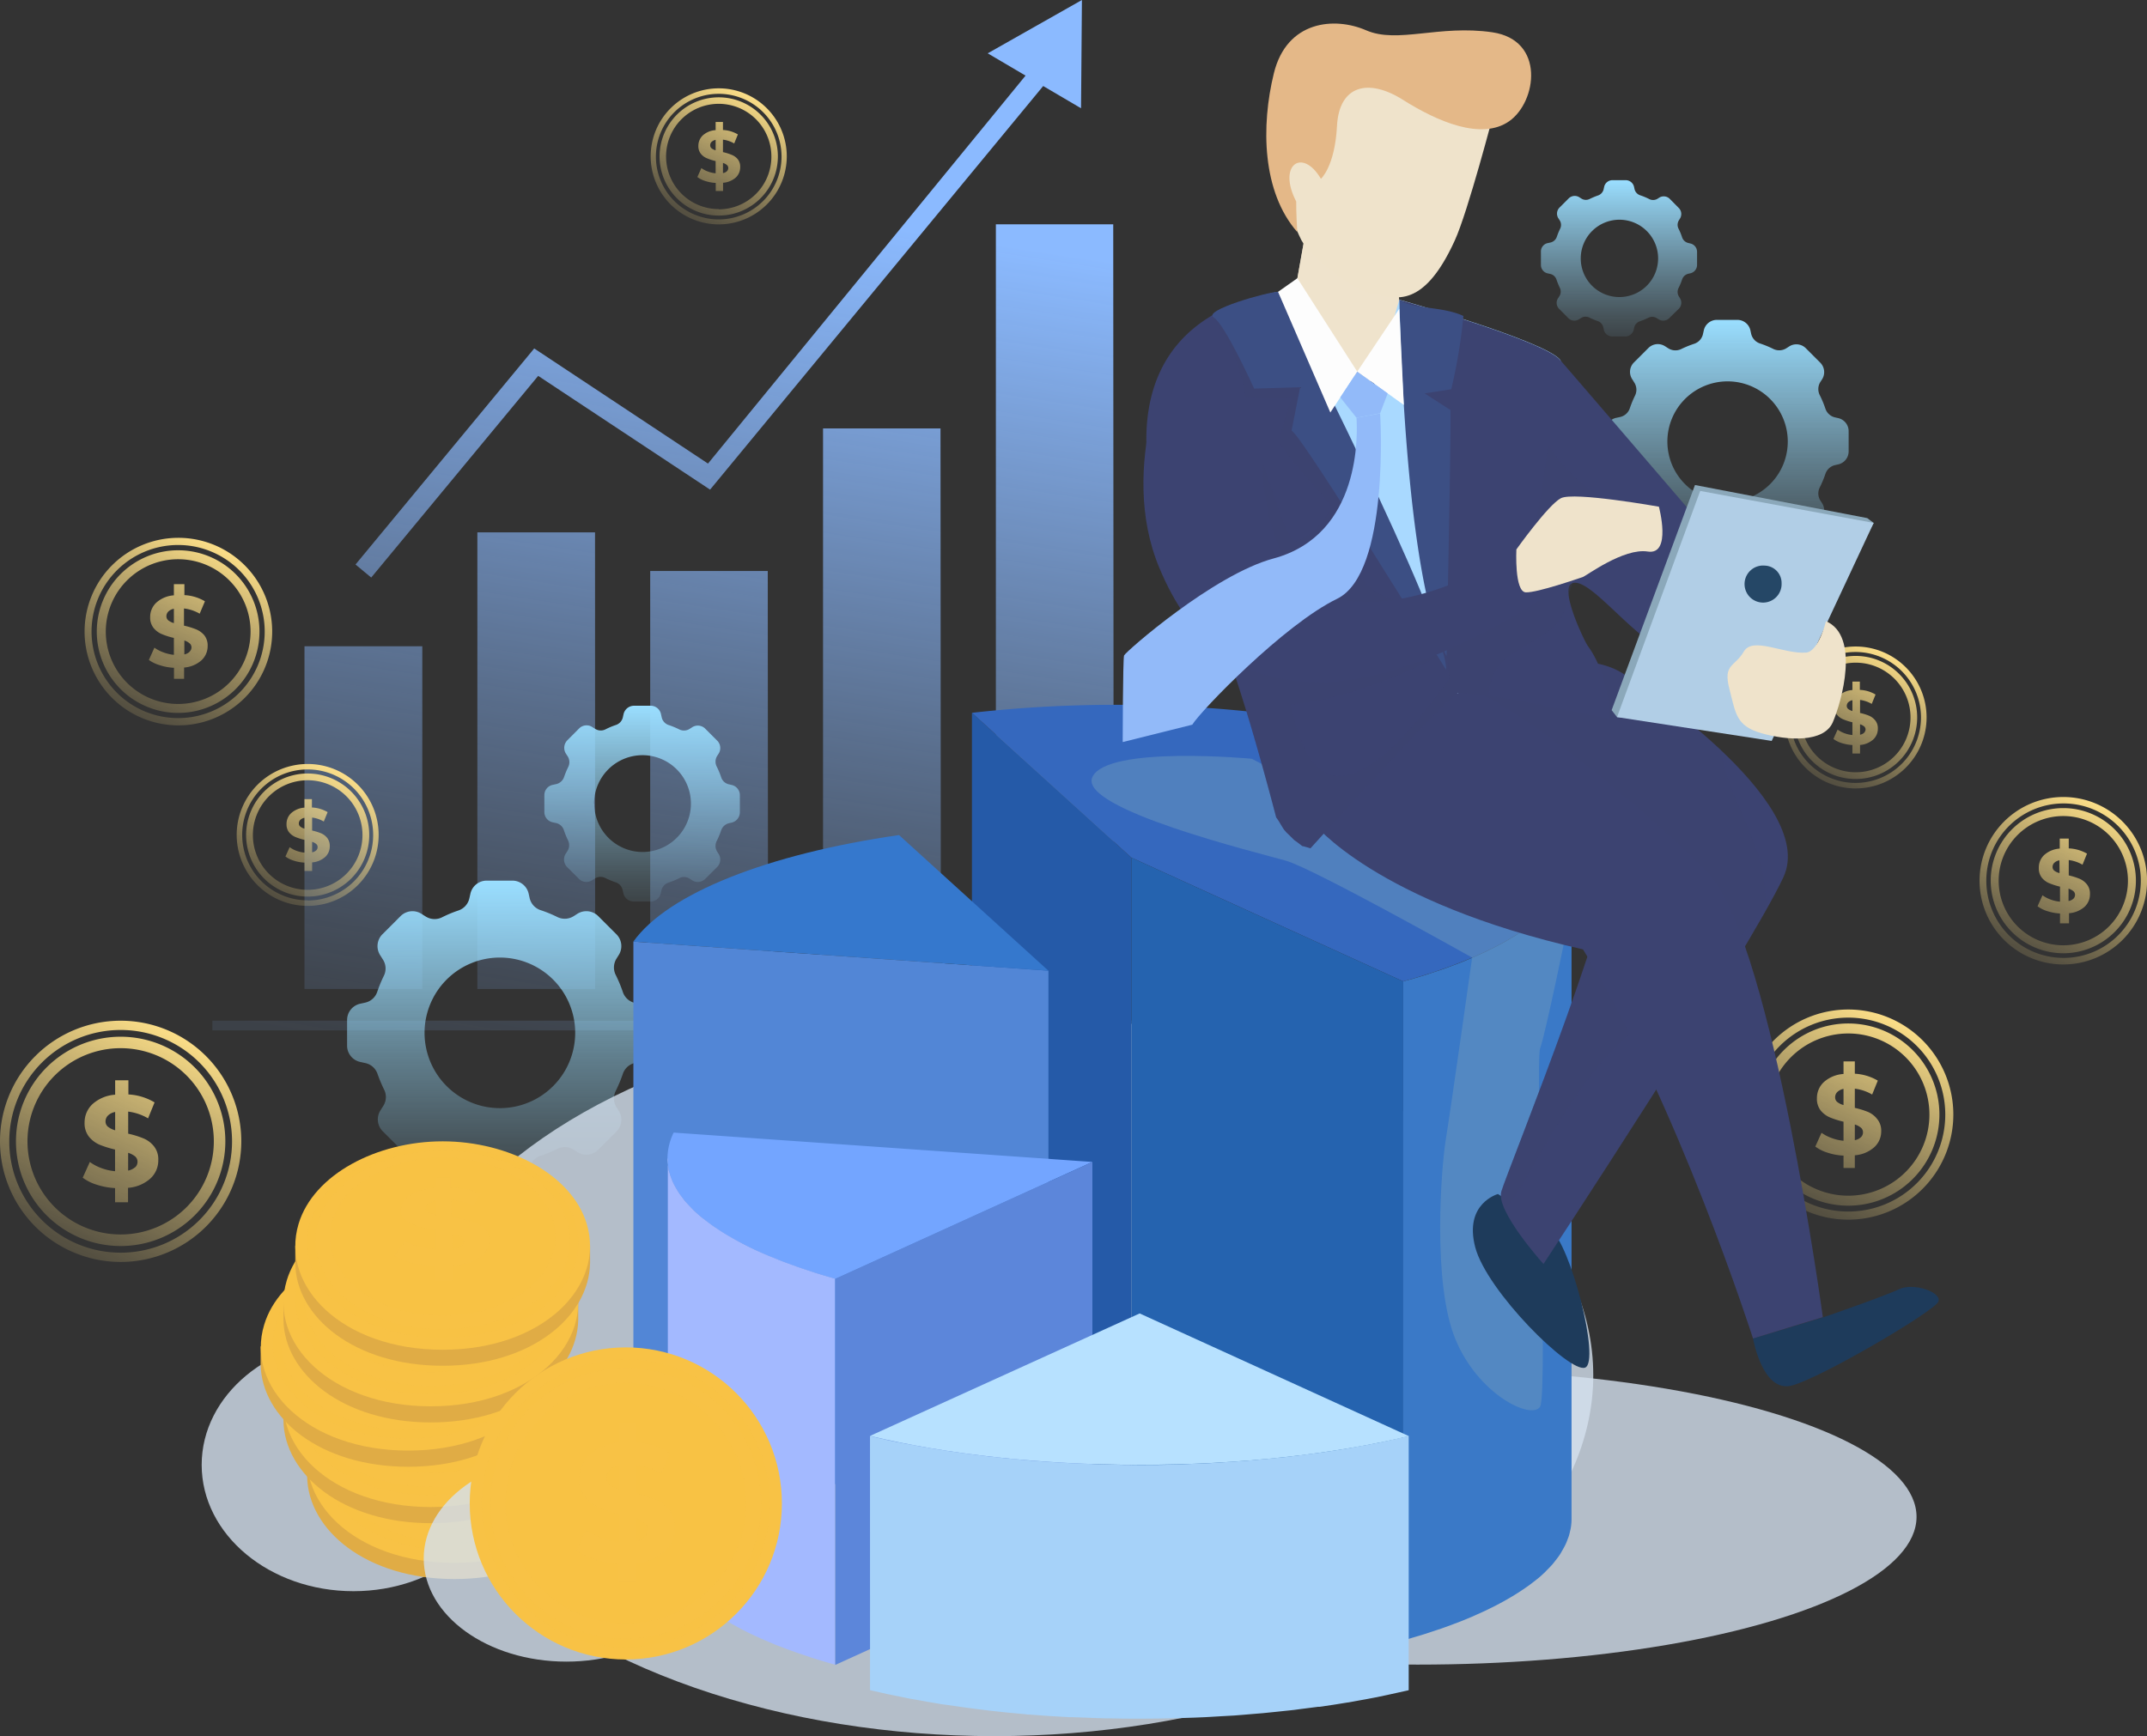 <svg xmlns="http://www.w3.org/2000/svg" xmlns:xlink="http://www.w3.org/1999/xlink" viewBox="0 0 410.18 331.78"><rect x="0" y="0" width="410.18" height="331.78" fill="#333333" stroke="none"/><defs><style>.cls-1{isolation:isolate;}.cls-2{fill:url(#linear-gradient);}.cls-3{fill:url(#linear-gradient-2);}.cls-4{fill:url(#linear-gradient-3);}.cls-5{fill:url(#linear-gradient-4);}.cls-6{fill:url(#linear-gradient-5);}.cls-7{fill:#d4e1ef;}.cls-48,.cls-7{opacity:0.8;}.cls-43,.cls-46,.cls-48,.cls-7{mix-blend-mode:multiply;}.cls-8{fill:#255aa8;}.cls-9{fill:#3568be;}.cls-10{fill:#2563af;}.cls-11{fill:#3a79c7;}.cls-12{fill:#5286d6;}.cls-13{fill:#3578cd;}.cls-14{fill:#73a5ff;}.cls-15{fill:#a3b9ff;}.cls-16{fill:#5c86da;}.cls-17{fill:#a6d2f9;}.cls-18{fill:#b7e1ff;}.cls-19{fill:#e0ac45;}.cls-20,.cls-21{fill:#f8c245;}.cls-21,.cls-43{opacity:0.5;}.cls-21{mix-blend-mode:screen;}.cls-22{fill:url(#linear-gradient-6);}.cls-23{fill:url(#linear-gradient-7);}.cls-24{fill:url(#linear-gradient-8);}.cls-25{fill:url(#linear-gradient-9);}.cls-26{fill:url(#linear-gradient-10);}.cls-27{fill:url(#linear-gradient-11);}.cls-28{fill:url(#linear-gradient-12);}.cls-29{fill:url(#linear-gradient-13);}.cls-30{fill:url(#linear-gradient-14);}.cls-31{fill:url(#linear-gradient-15);}.cls-32{fill:url(#linear-gradient-16);}.cls-33{fill:url(#linear-gradient-17);}.cls-34{fill:url(#linear-gradient-18);}.cls-35{fill:url(#linear-gradient-19);}.cls-36{fill:url(#linear-gradient-20);}.cls-37{fill:url(#linear-gradient-21);}.cls-38{fill:url(#linear-gradient-22);}.cls-39{fill:url(#linear-gradient-23);}.cls-40{fill:url(#linear-gradient-24);}.cls-41{fill:url(#linear-gradient-25);}.cls-42{fill:url(#linear-gradient-26);}.cls-43{fill:#6d99bf;}.cls-44{fill:#1e3b5b;}.cls-45,.cls-46{fill:#3c4371;}.cls-46{opacity:0.2;}.cls-47,.cls-48{fill:#efe3cb;}.cls-49{fill:#a9d9ff;}.cls-50{fill:#3c4f84;}.cls-51{fill:#fdfdfd;}.cls-52{fill:#92baf9;}.cls-53{fill:#8ba8ba;}.cls-54{fill:#b1cee6;}.cls-55{fill:#254766;}.cls-56{fill:#e4b888;}</style><linearGradient id="linear-gradient" x1="133.43" y1="209.37" x2="159.03" y2="41.76" gradientUnits="userSpaceOnUse"><stop offset="0" stop-color="#8bbaff" stop-opacity="0.1"/><stop offset="0.13" stop-color="#8bbaff" stop-opacity="0.19"/><stop offset="0.42" stop-color="#8bbaff" stop-opacity="0.44"/><stop offset="0.82" stop-color="#8bbaff" stop-opacity="0.82"/><stop offset="1" stop-color="#8bbaff"/></linearGradient><linearGradient id="linear-gradient-2" x1="-89.58" y1="107.56" x2="-89.58" y2="61.13" gradientTransform="matrix(-1, 0, 0, 1, 240.37, 0)" gradientUnits="userSpaceOnUse"><stop offset="0" stop-color="#9adeff" stop-opacity="0.1"/><stop offset="0.13" stop-color="#9adeff" stop-opacity="0.19"/><stop offset="0.42" stop-color="#9adeff" stop-opacity="0.44"/><stop offset="0.82" stop-color="#9adeff" stop-opacity="0.82"/><stop offset="1" stop-color="#9adeff"/></linearGradient><linearGradient id="linear-gradient-3" x1="-68.93" y1="64.3" x2="-68.93" y2="34.47" xlink:href="#linear-gradient-2"/><linearGradient id="linear-gradient-4" x1="144.99" y1="226.45" x2="144.99" y2="168.3" xlink:href="#linear-gradient-2"/><linearGradient id="linear-gradient-5" x1="117.66" y1="172.27" x2="117.66" y2="134.91" xlink:href="#linear-gradient-2"/><linearGradient id="linear-gradient-6" x1="11.41" y1="242.54" x2="33.39" y2="196.42" gradientUnits="userSpaceOnUse"><stop offset="0" stop-color="#ffe189" stop-opacity="0.1"/><stop offset="0.13" stop-color="#ffe189" stop-opacity="0.19"/><stop offset="0.42" stop-color="#ffe189" stop-opacity="0.44"/><stop offset="0.82" stop-color="#ffe189" stop-opacity="0.82"/><stop offset="1" stop-color="#ffe189"/></linearGradient><linearGradient id="linear-gradient-7" x1="11.41" y1="242.54" x2="33.39" y2="196.42" xlink:href="#linear-gradient-6"/><linearGradient id="linear-gradient-8" x1="11.55" y1="242.61" x2="33.53" y2="196.48" xlink:href="#linear-gradient-6"/><linearGradient id="linear-gradient-9" x1="51.94" y1="173.95" x2="64.86" y2="146.82" xlink:href="#linear-gradient-6"/><linearGradient id="linear-gradient-10" x1="51.94" y1="173.95" x2="64.86" y2="146.82" xlink:href="#linear-gradient-6"/><linearGradient id="linear-gradient-11" x1="52.02" y1="173.99" x2="64.95" y2="146.86" xlink:href="#linear-gradient-6"/><linearGradient id="linear-gradient-12" x1="347.67" y1="151.48" x2="360.59" y2="124.35" xlink:href="#linear-gradient-6"/><linearGradient id="linear-gradient-13" x1="347.67" y1="151.48" x2="360.59" y2="124.35" xlink:href="#linear-gradient-6"/><linearGradient id="linear-gradient-14" x1="347.75" y1="151.52" x2="360.68" y2="124.39" xlink:href="#linear-gradient-6"/><linearGradient id="linear-gradient-15" x1="342.97" y1="234.28" x2="362.11" y2="194.1" xlink:href="#linear-gradient-6"/><linearGradient id="linear-gradient-16" x1="342.97" y1="234.28" x2="362.11" y2="194.1" xlink:href="#linear-gradient-6"/><linearGradient id="linear-gradient-17" x1="343.09" y1="234.33" x2="362.24" y2="194.16" xlink:href="#linear-gradient-6"/><linearGradient id="linear-gradient-18" x1="24.99" y1="139.68" x2="42.07" y2="103.83" xlink:href="#linear-gradient-6"/><linearGradient id="linear-gradient-19" x1="24.99" y1="139.68" x2="42.07" y2="103.84" xlink:href="#linear-gradient-6"/><linearGradient id="linear-gradient-20" x1="25.1" y1="139.74" x2="42.18" y2="103.89" xlink:href="#linear-gradient-6"/><linearGradient id="linear-gradient-21" x1="386.11" y1="185.25" x2="401.36" y2="153.25" xlink:href="#linear-gradient-6"/><linearGradient id="linear-gradient-22" x1="386.11" y1="185.25" x2="401.36" y2="153.25" xlink:href="#linear-gradient-6"/><linearGradient id="linear-gradient-23" x1="386.21" y1="185.3" x2="401.46" y2="153.29" xlink:href="#linear-gradient-6"/><linearGradient id="linear-gradient-24" x1="130.73" y1="43.71" x2="143.15" y2="17.64" xlink:href="#linear-gradient-6"/><linearGradient id="linear-gradient-25" x1="130.73" y1="43.71" x2="143.15" y2="17.64" xlink:href="#linear-gradient-6"/><linearGradient id="linear-gradient-26" x1="130.81" y1="43.75" x2="143.23" y2="17.68" xlink:href="#linear-gradient-6"/></defs><title>Recurso 27</title><g class="cls-1"><g id="Capa_2" data-name="Capa 2"><g id="Capa_1-2" data-name="Capa 1"><path class="cls-2" d="M80.68,189H58.17v-65.5H80.68Zm33-87.26H91.2V189h22.5Zm33,7.38H124.22V189h22.51Zm33-27.25H157.24V189h22.51Zm33-39H190.26V189h22.51ZM206.7,0l-18,10.19,7.23,4.26L135.26,88.59l-33.2-22L67.92,107.88l3,2.49,31.9-38.54,32.84,21.74L199.3,16.44l7.23,4.25Zm23.67,195.05H40.57v1.86h189.8Z"/><path class="cls-3" d="M306.74,82.39V86.3a2.55,2.55,0,0,0,2,2.49l.78.18a2.51,2.51,0,0,1,1.85,1.65,20,20,0,0,0,1,2.43,2.54,2.54,0,0,1-.14,2.49l-.42.67a2.54,2.54,0,0,0,.35,3.17l2.76,2.77a2.56,2.56,0,0,0,3.17.35l.63-.4a2.54,2.54,0,0,1,2.5-.13,20,20,0,0,0,2.48,1,2.51,2.51,0,0,1,1.65,1.85l.16.71a2.54,2.54,0,0,0,2.49,2h3.91a2.54,2.54,0,0,0,2.49-2l.14-.65a2.52,2.52,0,0,1,1.67-1.85,20.84,20.84,0,0,0,2.58-1.06,2.5,2.5,0,0,1,2.48.14l.55.35a2.56,2.56,0,0,0,3.17-.35l2.77-2.77a2.56,2.56,0,0,0,.35-3.17l-.33-.51a2.55,2.55,0,0,1-.12-2.51,19.64,19.64,0,0,0,1.08-2.59,2.55,2.55,0,0,1,1.86-1.68l.58-.13a2.55,2.55,0,0,0,2-2.49V82.39a2.56,2.56,0,0,0-2-2.49l-.58-.13a2.54,2.54,0,0,1-1.86-1.67,19.09,19.09,0,0,0-1.08-2.59,2.57,2.57,0,0,1,.12-2.52l.33-.51a2.56,2.56,0,0,0-.35-3.17L345,66.55a2.54,2.54,0,0,0-3.17-.35l-.55.35a2.55,2.55,0,0,1-2.48.14,19.41,19.41,0,0,0-2.58-1.06,2.56,2.56,0,0,1-1.67-1.86l-.14-.64a2.55,2.55,0,0,0-2.49-2H328a2.55,2.55,0,0,0-2.49,2l-.16.71a2.53,2.53,0,0,1-1.65,1.85,20,20,0,0,0-2.48,1,2.54,2.54,0,0,1-2.5-.13l-.63-.4a2.54,2.54,0,0,0-3.17.35l-2.76,2.76a2.54,2.54,0,0,0-.35,3.17l.42.67a2.54,2.54,0,0,1,.14,2.49,20,20,0,0,0-1,2.43,2.53,2.53,0,0,1-1.85,1.66l-.78.17A2.56,2.56,0,0,0,306.74,82.39Zm11.81,2a11.5,11.5,0,1,1,11.5,11.49A11.5,11.5,0,0,1,318.55,84.35Z"/><path class="cls-4" d="M294.39,48.13v2.51a1.64,1.64,0,0,0,1.28,1.6l.5.11a1.63,1.63,0,0,1,1.19,1.07A14.18,14.18,0,0,0,298,55a1.63,1.63,0,0,1-.08,1.6l-.28.43a1.62,1.62,0,0,0,.23,2l1.77,1.78a1.63,1.63,0,0,0,2,.22l.41-.25a1.63,1.63,0,0,1,1.6-.09,11.26,11.26,0,0,0,1.6.67,1.66,1.66,0,0,1,1.06,1.19l.1.46a1.63,1.63,0,0,0,1.6,1.28h2.51a1.64,1.64,0,0,0,1.6-1.28l.09-.42a1.64,1.64,0,0,1,1.08-1.19,14,14,0,0,0,1.65-.68,1.61,1.61,0,0,1,1.59.09l.36.22a1.62,1.62,0,0,0,2-.22L320.74,59a1.62,1.62,0,0,0,.22-2l-.2-.33a1.64,1.64,0,0,1-.08-1.62,12.09,12.09,0,0,0,.69-1.66,1.66,1.66,0,0,1,1.2-1.08l.37-.08a1.64,1.64,0,0,0,1.28-1.6V48.13a1.63,1.63,0,0,0-1.28-1.6l-.37-.09a1.63,1.63,0,0,1-1.2-1.07,12.22,12.22,0,0,0-.69-1.67,1.62,1.62,0,0,1,.08-1.61l.2-.33a1.63,1.63,0,0,0-.22-2L319,38a1.62,1.62,0,0,0-2-.23l-.36.23A1.64,1.64,0,0,1,315,38a12.45,12.45,0,0,0-1.65-.68,1.64,1.64,0,0,1-1.08-1.2l-.09-.41a1.64,1.64,0,0,0-1.6-1.28h-2.51a1.63,1.63,0,0,0-1.6,1.28l-.1.46a1.64,1.64,0,0,1-1.06,1.18,14.18,14.18,0,0,0-1.6.67,1.61,1.61,0,0,1-1.6-.08l-.41-.26a1.64,1.64,0,0,0-2,.23l-1.77,1.77a1.64,1.64,0,0,0-.23,2l.28.43a1.63,1.63,0,0,1,.08,1.6,13.42,13.42,0,0,0-.64,1.56,1.65,1.65,0,0,1-1.19,1.07l-.5.11A1.63,1.63,0,0,0,294.39,48.13ZM302,49.38a7.39,7.39,0,1,1,7.38,7.39A7.37,7.37,0,0,1,302,49.38Z"/><path class="cls-5" d="M66.31,194.93v4.9a3.19,3.19,0,0,0,2.5,3.11l1,.22a3.16,3.16,0,0,1,2.32,2.08,27,27,0,0,0,1.26,3,3.14,3.14,0,0,1-.17,3.11l-.53.84a3.21,3.21,0,0,0,.43,4l3.47,3.47a3.18,3.18,0,0,0,4,.43l.79-.5a3.18,3.18,0,0,1,3.13-.16,23.7,23.7,0,0,0,3.11,1.3,3.18,3.18,0,0,1,2.06,2.32l.2.89a3.19,3.19,0,0,0,3.12,2.5h4.9A3.19,3.19,0,0,0,101,224l.18-.81a3.17,3.17,0,0,1,2.09-2.32,24,24,0,0,0,3.22-1.33,3.17,3.17,0,0,1,3.11.18l.69.43a3.18,3.18,0,0,0,4-.43l3.47-3.47a3.18,3.18,0,0,0,.43-4l-.4-.63a3.19,3.19,0,0,1-.15-3.15,26.33,26.33,0,0,0,1.35-3.24,3.19,3.19,0,0,1,2.33-2.11l.72-.16a3.19,3.19,0,0,0,2.5-3.11v-4.9a3.19,3.19,0,0,0-2.5-3.12l-.72-.16a3.18,3.18,0,0,1-2.33-2.1,25.7,25.7,0,0,0-1.35-3.24,3.19,3.19,0,0,1,.15-3.15l.4-.64a3.18,3.18,0,0,0-.43-4l-3.47-3.47a3.21,3.21,0,0,0-4-.43l-.69.44a3.19,3.19,0,0,1-3.11.17,23.9,23.9,0,0,0-3.22-1.32,3.18,3.18,0,0,1-2.09-2.33l-.18-.81a3.19,3.19,0,0,0-3.11-2.5h-4.9a3.19,3.19,0,0,0-3.12,2.5l-.2.89A3.18,3.18,0,0,1,87.56,174a23.7,23.7,0,0,0-3.11,1.3,3.18,3.18,0,0,1-3.13-.16l-.79-.5a3.21,3.21,0,0,0-4,.43l-3.47,3.47a3.21,3.21,0,0,0-.43,4l.53.84a3.14,3.14,0,0,1,.17,3.11,26.4,26.4,0,0,0-1.26,3.05,3.14,3.14,0,0,1-2.32,2.07l-1,.22A3.19,3.19,0,0,0,66.31,194.93Zm14.8,2.45A14.39,14.39,0,1,1,95.5,211.77,14.4,14.4,0,0,1,81.11,197.38Z"/><path class="cls-6" d="M104,152v3.15a2,2,0,0,0,1.6,2l.63.14a2,2,0,0,1,1.49,1.33,16.13,16.13,0,0,0,.81,2,2.06,2.06,0,0,1-.11,2l-.35.54a2.06,2.06,0,0,0,.29,2.55l2.22,2.22a2,2,0,0,0,2.55.28l.51-.32a2.06,2.06,0,0,1,2-.1,15.3,15.3,0,0,0,2,.83,2,2,0,0,1,1.32,1.49l.13.58a2.05,2.05,0,0,0,2,1.6h3.15a2,2,0,0,0,2-1.6l.12-.52a2.06,2.06,0,0,1,1.34-1.5,14.5,14.5,0,0,0,2.07-.85,2,2,0,0,1,2,.11l.44.28a2,2,0,0,0,2.55-.28l2.23-2.22a2,2,0,0,0,.28-2.55l-.26-.41a2.07,2.07,0,0,1-.1-2,14.7,14.7,0,0,0,.87-2.08,2.07,2.07,0,0,1,1.5-1.35l.46-.1a2.05,2.05,0,0,0,1.61-2V152a2,2,0,0,0-1.61-2l-.46-.11a2,2,0,0,1-1.5-1.35,15.21,15.21,0,0,0-.87-2.08,2.07,2.07,0,0,1,.1-2l.26-.4a2,2,0,0,0-.28-2.55l-2.23-2.23a2,2,0,0,0-2.55-.28l-.44.28a2,2,0,0,1-2,.11,15.76,15.76,0,0,0-2.07-.85A2,2,0,0,1,126.4,137l-.12-.52a2,2,0,0,0-2-1.61h-3.15a2.05,2.05,0,0,0-2,1.61l-.13.57a2,2,0,0,1-1.32,1.49,14.08,14.08,0,0,0-2,.84,2,2,0,0,1-2-.11l-.51-.32a2,2,0,0,0-2.55.28l-2.22,2.23a2.06,2.06,0,0,0-.29,2.55l.35.54a2.06,2.06,0,0,1,.11,2,16.67,16.67,0,0,0-.81,1.95,2.06,2.06,0,0,1-1.49,1.34l-.63.14A2,2,0,0,0,104,152Zm9.5,1.57a9.25,9.25,0,1,1,9.25,9.25A9.25,9.25,0,0,1,113.53,153.59Z"/><ellipse class="cls-7" cx="189.96" cy="262.8" rx="114.43" ry="68.98"/><ellipse class="cls-7" cx="270.86" cy="289.87" rx="95.29" ry="28.24"/><g class="cls-1"><polygon class="cls-8" points="185.69 136.22 185.69 262.1 216.16 289.77 216.16 163.9 185.69 136.22"/><path class="cls-9" d="M185.69,136.22l30.47,27.68,51.93,23.65c19.62-5.46,32.15-13.78,32.15-23.1,0-16.43-39-29.76-87-29.76A245.62,245.62,0,0,0,185.69,136.22Z"/><polygon class="cls-10" points="216.16 163.9 216.16 289.77 268.09 313.42 268.09 187.55 216.16 163.9"/><path class="cls-11" d="M270.05,187c.64-.19,1.28-.37,1.91-.57l1.62-.53,1.81-.6c.84-.3,1.67-.6,2.48-.91l.52-.19c1-.38,1.94-.77,2.86-1.17l.79-.35c.65-.28,1.28-.57,1.9-.86l.94-.47c.54-.26,1.06-.53,1.57-.8l.94-.51c.48-.27.95-.54,1.41-.82.29-.17.58-.34.86-.52l1.32-.87.74-.5c.47-.34.91-.68,1.35-1l.5-.39c.58-.47,1.12-.95,1.63-1.44.11-.1.19-.2.3-.3.39-.39.76-.78,1.11-1.18.15-.17.29-.35.43-.53s.52-.65.76-1,.27-.4.39-.6.4-.64.57-1,.22-.41.32-.62a10.2,10.2,0,0,0,.41-1c.08-.21.16-.41.23-.61.11-.36.19-.72.27-1.09a4.36,4.36,0,0,0,.11-.52,9.87,9.87,0,0,0,.14-1.63h0V290.32a9.87,9.87,0,0,1-.14,1.63,5,5,0,0,1-.11.53c-.08.36-.16.72-.27,1.08-.07.21-.15.41-.23.61a9.24,9.24,0,0,1-.41,1c-.1.21-.21.42-.32.62s-.36.64-.57,1-.25.4-.39.6-.49.66-.76,1l-.43.54c-.35.39-.72.78-1.11,1.16l-.3.32c-.51.48-1.05,1-1.63,1.43-.16.14-.34.27-.51.4-.43.34-.87.68-1.34,1l-.74.51c-.43.29-.86.58-1.32.86-.28.18-.57.36-.87.53l-1.4.81-.94.51c-.51.27-1,.54-1.57.8l-.94.47c-.62.29-1.25.58-1.9.86l-.79.36c-.92.39-1.87.78-2.86,1.16l-.52.19c-.72.28-1.45.55-2.2.81l-.28.1-1.81.6-1.62.53c-.62.2-1.26.38-1.9.57l-1.45.43-.52.15V187.55Z"/><polygon class="cls-12" points="121.01 179.94 121.01 280.92 200.3 286.48 200.3 185.5 121.01 179.94"/><path class="cls-13" d="M121,179.94l79.29,5.56-28.53-25.92C146.66,163.2,127.59,170.73,121,179.94Z"/><path class="cls-14" d="M208.7,222.05l-80-5.61a11.37,11.37,0,0,0-1.18,4.87c0,9.31,12.52,17.62,32.09,23.08Z"/><path class="cls-15" d="M127.54,222a11,11,0,0,0,.19,1.4c0,.24.11.47.18.71a9.67,9.67,0,0,0,.38,1.15q.14.36.3.72.25.54.57,1.08c.13.23.27.47.42.7a12.89,12.89,0,0,0,.78,1.09c.16.21.31.43.49.64.36.42.76.85,1.17,1.27l.4.42c.58.56,1.21,1.12,1.89,1.66l.5.38c.56.44,1.14.87,1.76,1.29l.81.54c.61.4,1.25.8,1.92,1.19l.89.51c1.05.59,2.14,1.17,3.31,1.73.84.41,1.71.8,2.61,1.19l.85.36,1.88.76c.6.24,1.22.47,1.84.7l1.46.53c.66.23,1.33.46,2,.68l1.48.49c1.28.4,2.59.79,3.94,1.17v73.77c-1.35-.37-2.66-.77-3.94-1.17l-.31-.09-1.17-.4-2-.67-1.46-.53c-.62-.23-1.24-.46-1.84-.7l-.49-.18c-.48-.19-.93-.39-1.39-.59l-.85-.35c-.88-.39-1.75-.78-2.59-1.18h0c-1.17-.56-2.26-1.14-3.31-1.73l-.39-.21c-.18-.1-.33-.2-.5-.31-.67-.39-1.31-.79-1.92-1.19-.18-.11-.38-.22-.55-.34l-.26-.19c-.62-.43-1.21-.86-1.77-1.3-.13-.1-.29-.2-.42-.31l-.07-.06c-.68-.55-1.31-1.1-1.89-1.67l0,0c-.13-.13-.23-.25-.35-.38-.41-.42-.81-.84-1.17-1.27l-.13-.14c-.14-.17-.23-.33-.36-.5-.28-.36-.55-.72-.78-1.08-.06-.08-.13-.16-.18-.24s-.15-.31-.24-.47c-.21-.35-.4-.71-.57-1.07-.05-.11-.13-.22-.17-.33s-.08-.27-.13-.4a10.16,10.16,0,0,1-.38-1.14c0-.15-.11-.29-.15-.43s0-.19,0-.29a10.8,10.8,0,0,1-.19-1.39c0-.15-.05-.29-.05-.44a2.71,2.71,0,0,1,0-.29V221.31C127.48,221.55,127.53,221.79,127.54,222Z"/><polygon class="cls-16" points="159.57 244.39 159.57 318.17 208.7 295.83 208.7 222.05 159.57 244.39"/><path class="cls-17" d="M166.21,274.43c2.11.5,4.3,1,6.54,1.41l2.6.48c1.14.21,2.28.41,3.45.6l2.36.37q2.67.4,5.41.75l2.34.29c2.31.26,4.66.5,7.05.7l.76.08c2.51.2,5.07.36,7.66.49,1.13.06,2.28.1,3.43.14s2.28.09,3.43.12c2.15.05,4.31.09,6.49.09s4.6,0,6.88-.09l1.45-.05c1.68-.06,3.35-.12,5-.2l2.17-.13c1.4-.08,2.79-.18,4.16-.28l2.28-.18c1.36-.12,2.7-.25,4-.39l2.1-.21c1.49-.17,2.95-.35,4.4-.55.52-.06,1-.12,1.55-.2q3-.41,5.82-.89c.5-.08,1-.18,1.47-.27,1.44-.25,2.87-.51,4.25-.78,1.22-.25,2.38-.51,3.56-.78.77-.17,1.56-.32,2.31-.5V323l-.28.07c-.66.16-1.36.29-2,.44-1.18.26-2.34.53-3.56.77l-.23.05c-1.31.26-2.66.5-4,.74l-1.47.27h-.08c-1.78.3-3.6.58-5.44.84l-.3,0-1.55.2c-1.17.15-2.34.31-3.54.45l-.86.09-2.09.22c-.82.08-1.63.18-2.46.25l-1.59.13-2.26.19-1.64.13c-.83.06-1.69.09-2.53.14l-2.17.13-.92.05c-1.35.07-2.72.11-4.09.15l-1.45.05h-.26q-3,.07-6.07.08h-.55c-2,0-3.91,0-5.84-.06l-.65,0c-1.15,0-2.28-.08-3.41-.12l-2.89-.1-.57,0c-2.58-.13-5.14-.29-7.65-.5h-.12c-.22,0-.42,0-.64-.06q-3.59-.3-7.05-.71l-2.34-.29q-2.74-.35-5.41-.75l-1.41-.19-.95-.17c-1.17-.19-2.31-.4-3.45-.61l-1.94-.34-.66-.14c-2.24-.44-4.43-.9-6.54-1.41Z"/><path class="cls-18" d="M269.17,274.45,217.73,251l-51.52,23.41c14.61,3.48,32.36,5.52,51.52,5.52S254.57,277.92,269.17,274.45Z"/></g><ellipse class="cls-7" cx="67.53" cy="279.94" rx="29" ry="24.14"/><path class="cls-19" d="M115,278.75h-.36c-.08-.35-.17-.71-.28-1.07-2.85-9.43-14.95-15.75-27.52-15.75s-24.67,6.32-27.52,15.75c-.11.36-.2.72-.28,1.07h-.36v3.36h0c.12,10.31,11.34,19.65,28.16,19.65s28-9.34,28.16-19.65h0Z"/><path class="cls-20" d="M86.83,258.84c-12.57,0-24.67,6.32-27.52,15.75-3.6,11.89,8.3,24.08,27.52,24.08s31.11-12.19,27.52-24.08C111.5,265.16,99.4,258.84,86.83,258.84Z"/><path class="cls-21" d="M86.83,259.86c-11.76,0-23,6-25.4,14.73-3,10.86,8,21.78,25.4,21.78s28.43-10.92,25.4-21.78C109.78,265.82,98.59,259.86,86.83,259.86Zm0,34.91c-16.11,0-26.53-10-23.87-20.18,2.17-8.29,12.71-14,23.87-14s21.7,5.69,23.87,14C113.36,284.73,102.93,294.77,86.83,294.77Z"/><path class="cls-21" d="M84.05,270.71a3.92,3.92,0,0,1,1.59-.53l0,2.72a5.62,5.62,0,0,1-1.59-.53.87.87,0,0,1-.52-.79A1.14,1.14,0,0,1,84.05,270.71ZM90.22,277a1.06,1.06,0,0,1,.6.9,1.09,1.09,0,0,1-.52,1,3.8,3.8,0,0,1-1.66.58l-.06-3A5.93,5.93,0,0,1,90.22,277Zm-3.39-15.1c-10.11,0-19.51,5.2-21.25,12.66-2.08,8.92,7.25,17.54,21.25,17.54s23.33-8.62,21.25-17.54C106.34,267.13,96.93,261.93,86.83,261.93Zm7.32,18.92a10.68,10.68,0,0,1-5.45,1.73l0,2.79H85.44l0-2.72A23,23,0,0,1,81,282a12.21,12.21,0,0,1-3.34-1.28L79.57,278a11.79,11.79,0,0,0,2.69,1,15.86,15.86,0,0,0,3.26.54l0-3.66a29.85,29.85,0,0,1-3.57-.79,6.15,6.15,0,0,1-2.34-1.26,2.4,2.4,0,0,1-.78-2.12,3.51,3.51,0,0,1,1.92-2.66,10.91,10.91,0,0,1,4.88-1.29l0-1.91h2.68l0,1.87a17.94,17.94,0,0,1,5.66,1.09l-1.24,2.27a15.91,15.91,0,0,0-4.38-1l.07,3.27a29.55,29.55,0,0,1,3.5.74,7.06,7.06,0,0,1,2.51,1.26,3.16,3.16,0,0,1,1.21,2.27A3.52,3.52,0,0,1,94.15,280.85Z"/><path class="cls-19" d="M110.47,268.1h-.36c-.08-.35-.17-.71-.28-1.07-2.85-9.43-15-15.75-27.52-15.75S57.64,257.6,54.79,267c-.11.36-.2.72-.28,1.07h-.36v3.36h0c.12,10.31,11.34,19.65,28.16,19.65s28-9.34,28.16-19.65h0Z"/><path class="cls-20" d="M82.31,248.19c-12.57,0-24.67,6.32-27.52,15.75C51.2,275.83,63.09,288,82.31,288s31.12-12.19,27.52-24.08C107,254.51,94.88,248.19,82.31,248.19Z"/><path class="cls-21" d="M82.31,249.21c-11.76,0-23,6-25.4,14.73-3,10.87,8,21.78,25.4,21.78s28.43-10.91,25.4-21.78C105.27,255.17,94.07,249.21,82.31,249.21Zm0,34.91c-16.1,0-26.53-10-23.87-20.18,2.17-8.29,12.71-14,23.87-14s21.7,5.69,23.87,14C108.84,274.08,98.42,284.12,82.31,284.12Z"/><path class="cls-21" d="M79.53,260.06a3.92,3.92,0,0,1,1.6-.53l0,2.72a5.43,5.43,0,0,1-1.58-.53.85.85,0,0,1-.52-.79A1.1,1.1,0,0,1,79.53,260.06Zm6.17,6.32a1.06,1.06,0,0,1,.6.9,1.1,1.1,0,0,1-.51,1,3.9,3.9,0,0,1-1.67.58l-.05-3A6,6,0,0,1,85.7,266.38Zm-3.39-15.1c-10.1,0-19.51,5.2-21.25,12.66-2.08,8.92,7.25,17.54,21.25,17.54s23.33-8.62,21.25-17.54C101.82,256.48,92.42,251.28,82.31,251.28Zm7.32,18.92a10.68,10.68,0,0,1-5.45,1.73l0,2.79H80.92L81,272a23,23,0,0,1-4.52-.63,12.21,12.21,0,0,1-3.34-1.28l2-2.77a11.7,11.7,0,0,0,2.68,1.05,15.86,15.86,0,0,0,3.26.54l0-3.66a29.85,29.85,0,0,1-3.57-.79,6,6,0,0,1-2.34-1.26,2.4,2.4,0,0,1-.78-2.12,3.51,3.51,0,0,1,1.92-2.66,11,11,0,0,1,4.88-1.29l0-1.91h2.68l0,1.87a17.88,17.88,0,0,1,5.66,1.09l-1.23,2.27a16,16,0,0,0-4.38-1l.06,3.27a30.21,30.21,0,0,1,3.51.74,7.09,7.09,0,0,1,2.5,1.26A3.12,3.12,0,0,1,91.23,267,3.5,3.5,0,0,1,89.63,270.2Z"/><path class="cls-19" d="M106.11,257.29h-.36c-.08-.35-.17-.71-.28-1.07-2.85-9.43-15-15.75-27.52-15.75s-24.67,6.32-27.52,15.75c-.11.36-.2.72-.28,1.07h-.36v3.36h0C49.91,271,61.13,280.3,78,280.3s28-9.34,28.16-19.65h0Z"/><path class="cls-20" d="M78,237.38c-12.57,0-24.67,6.32-27.52,15.75C46.83,265,58.73,277.21,78,277.21s31.11-12.19,27.52-24.08C102.62,243.7,90.52,237.38,78,237.38Z"/><path class="cls-21" d="M78,238.4c-11.76,0-23,6-25.4,14.73-3,10.87,8,21.78,25.4,21.78s28.43-10.91,25.4-21.78C100.9,244.36,89.71,238.4,78,238.4Zm0,34.91c-16.11,0-26.53-10-23.87-20.18,2.17-8.29,12.71-14,23.87-14s21.7,5.69,23.87,14C104.48,263.27,94.05,273.31,78,273.31Z"/><path class="cls-21" d="M75.17,249.25a3.92,3.92,0,0,1,1.6-.53l0,2.72a5.62,5.62,0,0,1-1.59-.53.87.87,0,0,1-.52-.79A1.14,1.14,0,0,1,75.17,249.25Zm6.17,6.32a1.06,1.06,0,0,1,.6.9,1.1,1.1,0,0,1-.51,1,3.9,3.9,0,0,1-1.67.58l-.06-3A5.93,5.93,0,0,1,81.34,255.57ZM78,240.47c-10.11,0-19.51,5.2-21.25,12.66C54.62,262.05,64,270.67,78,270.67s23.33-8.62,21.25-17.54C97.46,245.67,88.05,240.47,78,240.47Zm7.32,18.92a10.68,10.68,0,0,1-5.45,1.73l.05,2.79H76.56l0-2.72a23,23,0,0,1-4.51-.63,12.21,12.21,0,0,1-3.34-1.28l2-2.77a11.79,11.79,0,0,0,2.69,1.05,15.86,15.86,0,0,0,3.26.54l0-3.66a29.85,29.85,0,0,1-3.57-.79,6,6,0,0,1-2.34-1.26,2.4,2.4,0,0,1-.78-2.12,3.51,3.51,0,0,1,1.92-2.66,10.91,10.91,0,0,1,4.88-1.29l0-1.91H79.5l0,1.87a17.94,17.94,0,0,1,5.66,1.09L84,249.64a16.29,16.29,0,0,0-4.38-1l.07,3.28a27.83,27.83,0,0,1,3.5.73,7.06,7.06,0,0,1,2.51,1.26,3.16,3.16,0,0,1,1.21,2.27A3.52,3.52,0,0,1,85.27,259.39Z"/><path class="cls-19" d="M110.47,248.84h-.36c-.08-.36-.17-.72-.28-1.08C107,238.34,94.88,232,82.31,232s-24.67,6.33-27.52,15.75c-.11.36-.2.72-.28,1.08h-.36v3.36h0c.12,10.3,11.34,19.64,28.16,19.64s28-9.34,28.16-19.64h0Z"/><path class="cls-20" d="M82.31,228.92c-12.57,0-24.67,6.33-27.52,15.75-3.59,11.89,8.3,24.08,27.52,24.08s31.12-12.19,27.52-24.08C107,235.25,94.88,228.92,82.31,228.92Z"/><path class="cls-21" d="M82.31,229.94c-11.76,0-23,6-25.4,14.73-3,10.87,8,21.78,25.4,21.78s28.43-10.91,25.4-21.78C105.27,235.9,94.07,229.94,82.31,229.94Zm0,34.91c-16.1,0-26.53-10-23.87-20.18,2.17-8.29,12.71-14,23.87-14s21.7,5.69,23.87,14C108.84,254.81,98.42,264.85,82.31,264.85Z"/><path class="cls-21" d="M79.53,240.8a3.77,3.77,0,0,1,1.6-.54l0,2.72a5.14,5.14,0,0,1-1.58-.53.84.84,0,0,1-.52-.79A1.08,1.08,0,0,1,79.53,240.8Zm6.17,6.32a1.06,1.06,0,0,1,.6.89,1.1,1.1,0,0,1-.51,1,3.89,3.89,0,0,1-1.67.59l-.05-3.05A6.29,6.29,0,0,1,85.7,247.12ZM82.31,232c-10.1,0-19.51,5.21-21.25,12.66-2.08,8.92,7.25,17.54,21.25,17.54s23.33-8.62,21.25-17.54C101.82,237.22,92.42,232,82.31,232Zm7.32,18.92a10.68,10.68,0,0,1-5.45,1.73l0,2.79H80.92l0-2.72a21.61,21.61,0,0,1-4.52-.63,12.23,12.23,0,0,1-3.34-1.27l2-2.77a12.18,12.18,0,0,0,2.68,1,16.57,16.57,0,0,0,3.26.55l0-3.67a28,28,0,0,1-3.57-.79,6,6,0,0,1-2.34-1.26,2.4,2.4,0,0,1-.78-2.12,3.53,3.53,0,0,1,1.92-2.66,11,11,0,0,1,4.88-1.29l0-1.9h2.68l0,1.87a17.63,17.63,0,0,1,5.66,1.08l-1.23,2.27a16,16,0,0,0-4.38-1l.06,3.27a30.39,30.39,0,0,1,3.51.73,7.09,7.09,0,0,1,2.5,1.26,3.14,3.14,0,0,1,1.21,2.28A3.48,3.48,0,0,1,89.63,250.93Z"/><path class="cls-19" d="M112.73,238h-.36c-.08-.36-.17-.72-.28-1.08-2.85-9.42-15-15.75-27.52-15.75S59.9,227.53,57.05,237c-.11.36-.2.72-.28,1.08h-.36v3.36h0C56.53,251.69,67.75,261,84.57,261s28-9.34,28.16-19.64h0Z"/><path class="cls-20" d="M84.57,218.11c-12.57,0-24.67,6.33-27.52,15.75-3.59,11.9,8.3,24.08,27.52,24.08s31.12-12.18,27.52-24.08C109.24,224.44,97.14,218.11,84.57,218.11Z"/><path class="cls-21" d="M84.57,219.13c-11.76,0-22.95,6-25.4,14.73-3,10.87,8,21.78,25.4,21.78S113,244.73,110,233.86C107.52,225.09,96.33,219.13,84.57,219.13Zm0,34.91C68.46,254,58,244,60.7,233.86c2.17-8.29,12.71-14,23.87-14s21.7,5.69,23.87,14C111.1,244,100.68,254,84.57,254Z"/><path class="cls-21" d="M81.79,230a3.91,3.91,0,0,1,1.6-.54l0,2.72a5.14,5.14,0,0,1-1.58-.53.87.87,0,0,1-.53-.79A1.12,1.12,0,0,1,81.79,230ZM88,236.31a1.06,1.06,0,0,1,.6.89,1.1,1.1,0,0,1-.51,1,3.89,3.89,0,0,1-1.67.59l-.06-3A5.93,5.93,0,0,1,88,236.31ZM84.57,221.2c-10.1,0-19.51,5.21-21.25,12.66-2.08,8.92,7.25,17.54,21.25,17.54s23.33-8.62,21.25-17.54C104.08,226.41,94.67,221.2,84.57,221.2Zm7.32,18.92a10.68,10.68,0,0,1-5.45,1.73l0,2.79H83.18l0-2.72a22.3,22.3,0,0,1-4.52-.62A12.54,12.54,0,0,1,75.36,240l2-2.77a12,12,0,0,0,2.68,1,16.57,16.57,0,0,0,3.26.55l0-3.66a29.66,29.66,0,0,1-3.57-.8,6,6,0,0,1-2.34-1.26,2.4,2.4,0,0,1-.78-2.12,3.53,3.53,0,0,1,1.92-2.66,11,11,0,0,1,4.88-1.29l0-1.9h2.69l0,1.87a17.63,17.63,0,0,1,5.66,1.08l-1.24,2.27a15.83,15.83,0,0,0-4.37-1l.06,3.27a30.39,30.39,0,0,1,3.51.73,7.09,7.09,0,0,1,2.5,1.26,3.18,3.18,0,0,1,1.21,2.28A3.5,3.5,0,0,1,91.89,240.12Z"/><ellipse class="cls-7" cx="108.21" cy="297.83" rx="27.26" ry="19.71"/><circle class="cls-20" cx="119.56" cy="287.31" r="29.82"/><path class="cls-21" d="M119.56,259.78a27.53,27.53,0,1,0,27.53,27.53A27.53,27.53,0,0,0,119.56,259.78Zm0,53.4a25.87,25.87,0,1,1,25.87-25.87A25.87,25.87,0,0,1,119.56,313.18Z"/><path class="cls-21" d="M116.42,281a3.4,3.4,0,0,1,1.8-.92v4.56a4.71,4.71,0,0,1-1.77-.87,1.63,1.63,0,0,1-.61-1.31A2,2,0,0,1,116.42,281ZM123.15,291a1.67,1.67,0,0,1,.59,1.31,1.85,1.85,0,0,1-.58,1.38,3.39,3.39,0,0,1-1.73.84v-4.43A5,5,0,0,1,123.15,291Zm-3.59-26.76a23,23,0,1,0,23,23A23,23,0,0,0,119.56,264.28Zm7.42,32.2a9.35,9.35,0,0,1-5.55,2.33v3.6h-3.21v-3.5a17.64,17.64,0,0,1-4.53-.84,11.34,11.34,0,0,1-3.47-1.73l1.76-3.92a11.9,11.9,0,0,0,2.86,1.51,13.48,13.48,0,0,0,3.38.77v-5.37a23.6,23.6,0,0,1-3.86-1.22,6.69,6.69,0,0,1-2.63-2,5.3,5.3,0,0,1-1.06-3.46,6.16,6.16,0,0,1,1.94-4.57,9.18,9.18,0,0,1,5.61-2.33v-3.57h3.21v3.5a14.25,14.25,0,0,1,6.52,2l-1.61,3.95a12.91,12.91,0,0,0-4.91-1.67v5.46a23.63,23.63,0,0,1,3.8,1.18,6.69,6.69,0,0,1,2.62,2,5.22,5.22,0,0,1,1.06,3.42A6.06,6.06,0,0,1,127,296.48Z"/><path class="cls-22" d="M23.05,195.06A23.05,23.05,0,1,0,46.1,218.11,23.05,23.05,0,0,0,23.05,195.06Zm0,44.33a21.28,21.28,0,1,1,21.28-21.28A21.27,21.27,0,0,1,23.05,239.39Z"/><path class="cls-23" d="M23.05,198.12a20,20,0,1,0,20,20A20,20,0,0,0,23.05,198.12Zm0,37.79a17.8,17.8,0,1,1,17.8-17.8A17.8,17.8,0,0,1,23.05,235.91Z"/><path class="cls-24" d="M27.43,217.56a17.19,17.19,0,0,0-2.94-.91v-4.22a9.92,9.92,0,0,1,3.8,1.29l1.24-3.05a10.86,10.86,0,0,0-5-1.52v-2.7H22v2.75a7.17,7.17,0,0,0-4.33,1.8,4.78,4.78,0,0,0-1.51,3.54,4.13,4.13,0,0,0,.82,2.67,5.34,5.34,0,0,0,2,1.53,19.22,19.22,0,0,0,3,.94v4.14a10.09,10.09,0,0,1-2.61-.59,9.06,9.06,0,0,1-2.21-1.17l-1.36,3a8.59,8.59,0,0,0,2.68,1.34,13.81,13.81,0,0,0,3.5.65v2.7h2.48V227a7.2,7.2,0,0,0,4.29-1.8,4.68,4.68,0,0,0,1.49-3.49,4,4,0,0,0-.82-2.64A5,5,0,0,0,27.43,217.56ZM22,216a4,4,0,0,1-1.37-.67,1.29,1.29,0,0,1-.47-1,1.6,1.6,0,0,1,.45-1.13A2.68,2.68,0,0,1,22,212.5Zm3.82,7.05a2.76,2.76,0,0,1-1.34.65V220.3a4.2,4.2,0,0,1,1.33.69,1.32,1.32,0,0,1,.46,1A1.45,1.45,0,0,1,25.83,223.08Z"/><path class="cls-25" d="M58.78,146a13.56,13.56,0,1,0,13.56,13.55A13.55,13.55,0,0,0,58.78,146Zm0,26.06a12.51,12.51,0,1,1,12.51-12.51A12.51,12.51,0,0,1,58.78,172.09Z"/><path class="cls-26" d="M58.78,147.82a11.76,11.76,0,1,0,11.76,11.76A11.77,11.77,0,0,0,58.78,147.82Zm0,22.23a10.47,10.47,0,1,1,10.47-10.47A10.47,10.47,0,0,1,58.78,170.05Z"/><path class="cls-27" d="M61.36,159.25a10.89,10.89,0,0,0-1.73-.53v-2.48a5.8,5.8,0,0,1,2.23.76l.73-1.8a6.54,6.54,0,0,0-3-.89v-1.59H58.17v1.62a4.22,4.22,0,0,0-2.55,1.06,2.8,2.8,0,0,0-.88,2.08,2.41,2.41,0,0,0,.48,1.57,3.17,3.17,0,0,0,1.2.9,10.72,10.72,0,0,0,1.75.55v2.44a6.08,6.08,0,0,1-1.53-.35,5.16,5.16,0,0,1-1.3-.69l-.81,1.78a5,5,0,0,0,1.58.79,7.74,7.74,0,0,0,2.06.38v1.59h1.46v-1.63a4.25,4.25,0,0,0,2.52-1.06A2.74,2.74,0,0,0,63,161.7a2.42,2.42,0,0,0-.48-1.56A3.09,3.09,0,0,0,61.36,159.25Zm-3.19-.89a2.21,2.21,0,0,1-.8-.4.72.72,0,0,1-.28-.6,1,1,0,0,1,.26-.66,1.63,1.63,0,0,1,.82-.42Zm2.25,4.14a1.58,1.58,0,0,1-.79.38v-2a2.18,2.18,0,0,1,.78.41.74.74,0,0,1,.27.59A.86.86,0,0,1,60.42,162.5Z"/><path class="cls-28" d="M354.51,123.55a13.56,13.56,0,1,0,13.56,13.56A13.56,13.56,0,0,0,354.51,123.55Zm0,26.07A12.51,12.51,0,1,1,367,137.11,12.51,12.51,0,0,1,354.51,149.62Z"/><path class="cls-29" d="M354.51,125.35a11.76,11.76,0,1,0,11.76,11.76A11.75,11.75,0,0,0,354.51,125.35Zm0,22.23A10.47,10.47,0,1,1,365,137.11,10.46,10.46,0,0,1,354.51,147.58Z"/><path class="cls-30" d="M357.09,136.78a9.94,9.94,0,0,0-1.73-.53v-2.49a6,6,0,0,1,2.23.76l.73-1.79a6.35,6.35,0,0,0-3-.89v-1.59H353.9v1.62a4.16,4.16,0,0,0-2.55,1.06,2.79,2.79,0,0,0-.88,2.08,2.43,2.43,0,0,0,.48,1.57,3,3,0,0,0,1.2.89,10.65,10.65,0,0,0,1.75.56v2.44a6.08,6.08,0,0,1-1.53-.35,5.5,5.5,0,0,1-1.3-.69l-.8,1.78a5,5,0,0,0,1.57.79,8.16,8.16,0,0,0,2.06.38V144h1.46v-1.63a4.31,4.31,0,0,0,2.53-1.06,2.78,2.78,0,0,0,.87-2.05,2.38,2.38,0,0,0-.48-1.56A3.09,3.09,0,0,0,357.09,136.78Zm-3.19-.9a2.21,2.21,0,0,1-.8-.39.75.75,0,0,1-.28-.6,1,1,0,0,1,.26-.66,1.63,1.63,0,0,1,.82-.42Zm2.25,4.15a1.67,1.67,0,0,1-.79.38v-2a2.55,2.55,0,0,1,.78.41.77.77,0,0,1,.27.6A.89.89,0,0,1,356.15,140Z"/><path class="cls-31" d="M353.11,192.92A20.08,20.08,0,1,0,373.18,213,20.08,20.08,0,0,0,353.11,192.92Zm0,38.61A18.53,18.53,0,1,1,371.64,213,18.53,18.53,0,0,1,353.11,231.53Z"/><path class="cls-32" d="M353.11,195.59A17.41,17.41,0,1,0,370.52,213,17.41,17.41,0,0,0,353.11,195.59Zm0,32.91a15.5,15.5,0,1,1,15.5-15.5A15.5,15.5,0,0,1,353.11,228.5Z"/><path class="cls-33" d="M356.92,212.51a16,16,0,0,0-2.56-.79v-3.67a8.56,8.56,0,0,1,3.31,1.12l1.08-2.66a9.64,9.64,0,0,0-4.39-1.32v-2.35H352.2v2.4a6.21,6.21,0,0,0-3.77,1.56,4.15,4.15,0,0,0-1.31,3.08,3.6,3.6,0,0,0,.71,2.33,4.66,4.66,0,0,0,1.77,1.33,16.4,16.4,0,0,0,2.6.82V218a8.42,8.42,0,0,1-2.27-.52,7.81,7.81,0,0,1-1.93-1l-1.19,2.63a7.63,7.63,0,0,0,2.34,1.17,11.35,11.35,0,0,0,3.05.56v2.36h2.16v-2.42a6.3,6.3,0,0,0,3.74-1.57,4.06,4.06,0,0,0,1.3-3,3.5,3.5,0,0,0-.72-2.3A4.52,4.52,0,0,0,356.92,212.51Zm-4.72-1.33a3.38,3.38,0,0,1-1.19-.58,1.12,1.12,0,0,1-.41-.89,1.4,1.4,0,0,1,.39-1,2.34,2.34,0,0,1,1.21-.62Zm3.33,6.14a2.38,2.38,0,0,1-1.17.57v-3a3.57,3.57,0,0,1,1.16.61,1.13,1.13,0,0,1,.4.88A1.27,1.27,0,0,1,355.53,217.32Z"/><path class="cls-34" d="M34,102.78A17.92,17.92,0,1,0,52,120.7,17.92,17.92,0,0,0,34,102.78Zm0,34.45A16.54,16.54,0,1,1,50.57,120.7,16.53,16.53,0,0,1,34,137.23Z"/><path class="cls-35" d="M34,105.16A15.54,15.54,0,1,0,49.57,120.7,15.53,15.53,0,0,0,34,105.16Zm0,29.37A13.83,13.83,0,1,1,47.87,120.7,13.83,13.83,0,0,1,34,134.53Z"/><path class="cls-36" d="M37.44,120.26a15,15,0,0,0-2.29-.7v-3.28a7.82,7.82,0,0,1,3,1l1-2.37a8.47,8.47,0,0,0-3.92-1.18v-2.1H33.22v2.14a5.57,5.57,0,0,0-3.36,1.4,3.72,3.72,0,0,0-1.17,2.75,3.14,3.14,0,0,0,.64,2.07,4,4,0,0,0,1.58,1.19,13.76,13.76,0,0,0,2.31.73v3.23a7.81,7.81,0,0,1-2-.47,6.81,6.81,0,0,1-1.72-.9l-1.06,2.35a6.84,6.84,0,0,0,2.08,1,10.15,10.15,0,0,0,2.72.5v2.11h1.93v-2.16a5.63,5.63,0,0,0,3.34-1.4,3.68,3.68,0,0,0,1.16-2.71,3.13,3.13,0,0,0-.64-2.06A4.08,4.08,0,0,0,37.44,120.26Zm-4.22-1.18a3.17,3.17,0,0,1-1.06-.52,1,1,0,0,1-.37-.79,1.26,1.26,0,0,1,.35-.88,2,2,0,0,1,1.08-.55Zm3,5.48a2.07,2.07,0,0,1-1,.5V122.4a2.9,2.9,0,0,1,1,.54,1,1,0,0,1,.36.79A1.1,1.1,0,0,1,36.19,124.56Z"/><path class="cls-37" d="M394.19,152.31a16,16,0,1,0,16,16A16,16,0,0,0,394.19,152.31Zm0,30.75A14.76,14.76,0,1,1,409,168.3,14.76,14.76,0,0,1,394.19,183.06Z"/><path class="cls-38" d="M394.19,154.43a13.87,13.87,0,1,0,13.87,13.87A13.87,13.87,0,0,0,394.19,154.43Zm0,26.22a12.35,12.35,0,1,1,12.35-12.35A12.35,12.35,0,0,1,394.19,180.65Z"/><path class="cls-39" d="M397.23,167.91a12.83,12.83,0,0,0-2-.62v-2.93a6.85,6.85,0,0,1,2.63.89l.86-2.12a7.65,7.65,0,0,0-3.49-1v-1.87h-1.72v1.91a4.91,4.91,0,0,0-3,1.25,3.29,3.29,0,0,0-1,2.45,2.82,2.82,0,0,0,.57,1.85,3.54,3.54,0,0,0,1.41,1.06,13.37,13.37,0,0,0,2.07.66v2.87a6.52,6.52,0,0,1-1.81-.41,6.4,6.4,0,0,1-1.54-.81l-.94,2.1a6,6,0,0,0,1.86.93,9.59,9.59,0,0,0,2.43.45v1.88h1.72v-1.93a5.06,5.06,0,0,0,3-1.25,3.25,3.25,0,0,0,1-2.42,2.78,2.78,0,0,0-.57-1.83A3.57,3.57,0,0,0,397.23,167.91Zm-3.76-1.06a2.63,2.63,0,0,1-1-.46.88.88,0,0,1-.33-.71,1.1,1.1,0,0,1,.31-.78,1.89,1.89,0,0,1,1-.49Zm2.65,4.9a1.92,1.92,0,0,1-.93.44v-2.37a2.9,2.9,0,0,1,.92.48.9.9,0,0,1,.32.71A1.05,1.05,0,0,1,396.12,171.75Z"/><path class="cls-40" d="M137.31,16.88a13,13,0,1,0,13,13A13,13,0,0,0,137.31,16.88Zm0,25.05a12,12,0,1,1,12-12A12,12,0,0,1,137.31,41.93Z"/><path class="cls-41" d="M137.31,18.6a11.3,11.3,0,1,0,11.3,11.3A11.3,11.3,0,0,0,137.31,18.6Zm0,21.36A10.06,10.06,0,1,1,147.37,29.9,10.05,10.05,0,0,1,137.31,40Z"/><path class="cls-42" d="M139.78,29.59a10,10,0,0,0-1.66-.52V26.69a5.55,5.55,0,0,1,2.15.73l.7-1.73a6.22,6.22,0,0,0-2.85-.85V23.31h-1.4v1.56a4.06,4.06,0,0,0-2.45,1,2.75,2.75,0,0,0-.85,2,2.31,2.31,0,0,0,.47,1.51,2.82,2.82,0,0,0,1.15.86,9.8,9.8,0,0,0,1.68.54v2.34a5.62,5.62,0,0,1-1.47-.34,4.77,4.77,0,0,1-1.25-.66l-.77,1.71a4.73,4.73,0,0,0,1.51.76,7.63,7.63,0,0,0,2,.37V36.5h1.4V34.93a4.19,4.19,0,0,0,2.43-1,2.67,2.67,0,0,0,.84-2,2.3,2.3,0,0,0-.46-1.5A2.86,2.86,0,0,0,139.78,29.59Zm-3.06-.87a2,2,0,0,1-.77-.37.73.73,0,0,1-.27-.58.91.91,0,0,1,.25-.64,1.59,1.59,0,0,1,.79-.4Zm2.16,4a1.46,1.46,0,0,1-.76.36V31.14a2.17,2.17,0,0,1,.75.39.74.74,0,0,1,.26.58A.82.82,0,0,1,138.88,32.71Z"/><path class="cls-43" d="M239.15,145s-27.63-2.59-30.45,3.49,31.71,14.48,37,16S281.25,183,281.25,183s-4.09,29.05-5,34.52S273.62,245,278,255.79s14.71,15.67,16.24,13-.94-66.14,0-68.47,5.34-23.86,5.34-23.86Z"/><path class="cls-44" d="M334.91,255.79s1.82,10.4,7.36,9,27.37-14.25,28.06-16.06-4.8-3.66-7.47-2.38-13.61,5.1-14.61,5.41Z"/><path class="cls-44" d="M286.18,228.18s-6.54,1.78-4.34,10.17,18.08,24.16,21,23-2.74-23.72-6.77-26.57S286.18,228.18,286.18,228.18Z"/><path class="cls-45" d="M310.88,129.27s36.66,23.73,29.84,38.36-45.84,73.92-45.84,73.92-9.11-10.08-8.06-13.83,25.18-62.94,20.93-66.43-36.89-24.67-36.89-24.67S298.32,119.9,310.88,129.27Z"/><path class="cls-46" d="M337,168.15c-1.17-8.07-6.08-15-7.91-23a14.11,14.11,0,0,1-.28-1.75,142.23,142.23,0,0,0-18-14.16c-12.56-9.37-40,7.35-40,7.35s32.64,21.17,36.89,24.67S287.87,224,286.82,227.72a5.5,5.5,0,0,0,.67,3.4c4.62-4.56,17.63-35.1,30.12-36,0,0-1.85,1.85-1.81,1.84,8.89-9.05,17.06-17.89,21.67-24.16C337.39,171.22,337.27,169.68,337,168.15Z"/><path class="cls-45" d="M250.91,157.26s11.72,15.15,51.52,24.17c18,29.11,32.48,74.36,32.48,74.36l13.34-4.08s-9.49-69.83-21.24-84c-6.66-8-37.32-33.94-48.57-37S254.93,146.07,250.91,157.26Z"/><path class="cls-47" d="M249.39,44.58s-2.88,16.57-3.67,19.54,9.16,11,14.6,9.38,7.6-8.47,7.6-8.47l-1.18-14.76S250.91,46.38,249.39,44.58Z"/><path class="cls-48" d="M249.39,44.58s-2.88,16.57-3.67,19.54,9.16,11,14.6,9.38,7.6-8.47,7.6-8.47l-1.18-14.76S250.91,46.38,249.39,44.58Z"/><path class="cls-49" d="M244.17,55.77,262,75.47l5.34-18.2S294.7,65,298,68.68s-17.21,62.92-19.54,63.88S201.62,63.93,244.17,55.77Z"/><path class="cls-45" d="M337,114c-1-1-35.76-41.61-39-45.27s-30.59-11.41-30.59-11.41l7.42,66.41L244.17,55.77c-42.55,8.16-19.4,56.41-14.27,60.13,3.59,2.61,10.23,26.28,13.91,40.3a11.19,11.19,0,0,1,.67,1c.26.45.54.89.82,1.33l.43.51c.55.51,1.08,1.05,1.62,1.58.09,0,1,.71,1.43,1.05l.26.06c.44.11.88.24,1.32.38,8.13-9,26.25-28.84,28.05-29.57,2.33-1,29.06,4.87,29.06,4.87s.16-8.13-4.14-14c-.58-.79-5.67-11.27-2.83-12,3.71-1,13,12.71,19.61,13.42C330.13,125.86,337.41,114.41,337,114Z"/><path class="cls-46" d="M278.41,132.56c.54-.23,2.85,0,6.07.51-.07-10.89,14-8.89,14.94-18.56.11-1.17,2.59-7,2.7-5.64.15-.92.3-1.84.48-2.75A10.1,10.1,0,0,1,310.2,98a13,13,0,0,1-.46-1.5,26.23,26.23,0,0,1-8.92-5.41,32.9,32.9,0,0,1-5.1-6.13c-.91,8-2.05,15.88-5.21,23.51-2.5,6-8.11,10.22-14.91,8.42.71,5.93,1.18,10.59,1.22,12.82-24,34-28.43,12.36-30.24,4.92,13.37-1.11,28.62-9.33,28.62-9.33l-4.79-10c-7.5-.08-14.91-6.14-11.74-15.2a50.06,50.06,0,0,0,1.63-5.89L244.17,55.77c-4,.77-9.43,3.48-12.3,4.88.51,1.81,4.51,5.33,6,15.17a59.56,59.56,0,0,0,8.88.09c-.66,2.79-2.33,6.36-2.13,9,3.72,5.57,7.69,8.87,9.73,11.91a12.72,12.72,0,0,1-6.39,6.51c-1.59.6-3.23-4.6-6.63-14.81-13.74,12.67-15.26,24.62-11.42,27.4,3.59,2.61,10.23,26.28,13.91,40.3a11.19,11.19,0,0,1,.67,1c.26.45.54.89.82,1.33l.43.51c.55.51,1.08,1.05,1.62,1.58.09,0,1,.71,1.43,1.05l.26.06c.44.11.88.24,1.32.38C258.49,153.15,276.61,133.29,278.41,132.56Z"/><path class="cls-47" d="M285.41,21.44s-5,19.15-7.48,24.52c-6.38,14-12.05,10.63-15.57,10.24s-12.2-7.29-13.74-10.32c-2.6-5.14-5.72-15.76-3-21.53S274.64,2.93,285.41,21.44Z"/><path class="cls-50" d="M244.17,55.77s32.46,63.41,32.1,72.23c0,0-27.54-44.79-29.51-45.71L248.38,74l-8.78.26S234.06,62,231.87,60.65,242.26,55.76,244.17,55.77Z"/><path class="cls-50" d="M267.36,57.27s.81,53,9,68.08c0,0,.91-43.68.74-47l-4.92-3.17,5.08-.8a101.52,101.52,0,0,0,2.32-14C275.44,58.45,269.64,59.13,267.36,57.27Z"/><polygon class="cls-51" points="244.17 55.77 247.86 53.17 259.3 71.02 254.16 78.83 244.17 55.77"/><polygon class="cls-51" points="259.3 71.02 267.33 59.01 268.2 77.39 259.3 71.02"/><polygon class="cls-52" points="256.06 75.94 259.16 79.84 263.67 78.97 265.12 75.18 259.3 71.02 256.06 75.94"/><path class="cls-45" d="M224.35,66.57s-11.11,22.28-2.84,42c5.77,13.78,15.51,23,33.7,21.66,17.86-1.34,39-15.6,39-15.6s.14-8.93-3.48-10.31c0,0-18.24,13.61-35.31,10.14-13.08-2.66-14.2-21.85-14.14-25.16S224.35,66.57,224.35,66.57Z"/><path class="cls-47" d="M289.7,105s6.05-8.5,8.5-9.79,18.73,1.62,18.73,1.62,2.5,9.3-2.12,8.57-11.77,4.67-12.44,4.88-8.65,3-10.86,2.92S289.7,105,289.7,105Z"/><polygon class="cls-53" points="323.82 92.69 307.9 135.71 308.93 137.04 336.7 139.51 357.96 99.93 356.73 99.01 323.82 92.69"/><polygon class="cls-54" points="324.82 93.82 308.93 137.04 338.48 141.59 357.96 99.93 324.82 93.82"/><path class="cls-55" d="M340.37,111.49a3.54,3.54,0,1,1-3.22-3.4A3.32,3.32,0,0,1,340.37,111.49Z"/><path class="cls-47" d="M348.85,118.71s-1.37,5.76-3.78,6c-4.29.34-10.21-3.14-11.92-.19s-4,2.33-2.76,7.11,1.27,7.1,6.18,8.5,11.87,1.84,13.58-2.1S355.38,121.52,348.85,118.71Z"/><path class="cls-56" d="M252.36,34.17s2.66-2.31,3.07-10.1,6-9.16,12.59-5,15,7.8,20.3,4.1,6.94-15.51-3.22-17S267,8.4,261,5.79,245.85,3.9,243.37,14s-2.25,22.67,4.47,30.34c0,0-.24-4-.2-5.83C244,31.51,248.82,28.15,252.36,34.17Z"/><path class="cls-52" d="M259.16,79.84c.17,2.87,1,22.35-15.87,26.89-11.48,3.09-28.31,17.88-28.54,18.53s-.26,16.55-.26,16.55l13.29-3.32c1.59-2.62,17.51-19.14,27.67-24.06S263.67,79,263.67,79Z"/></g></g></g></svg>